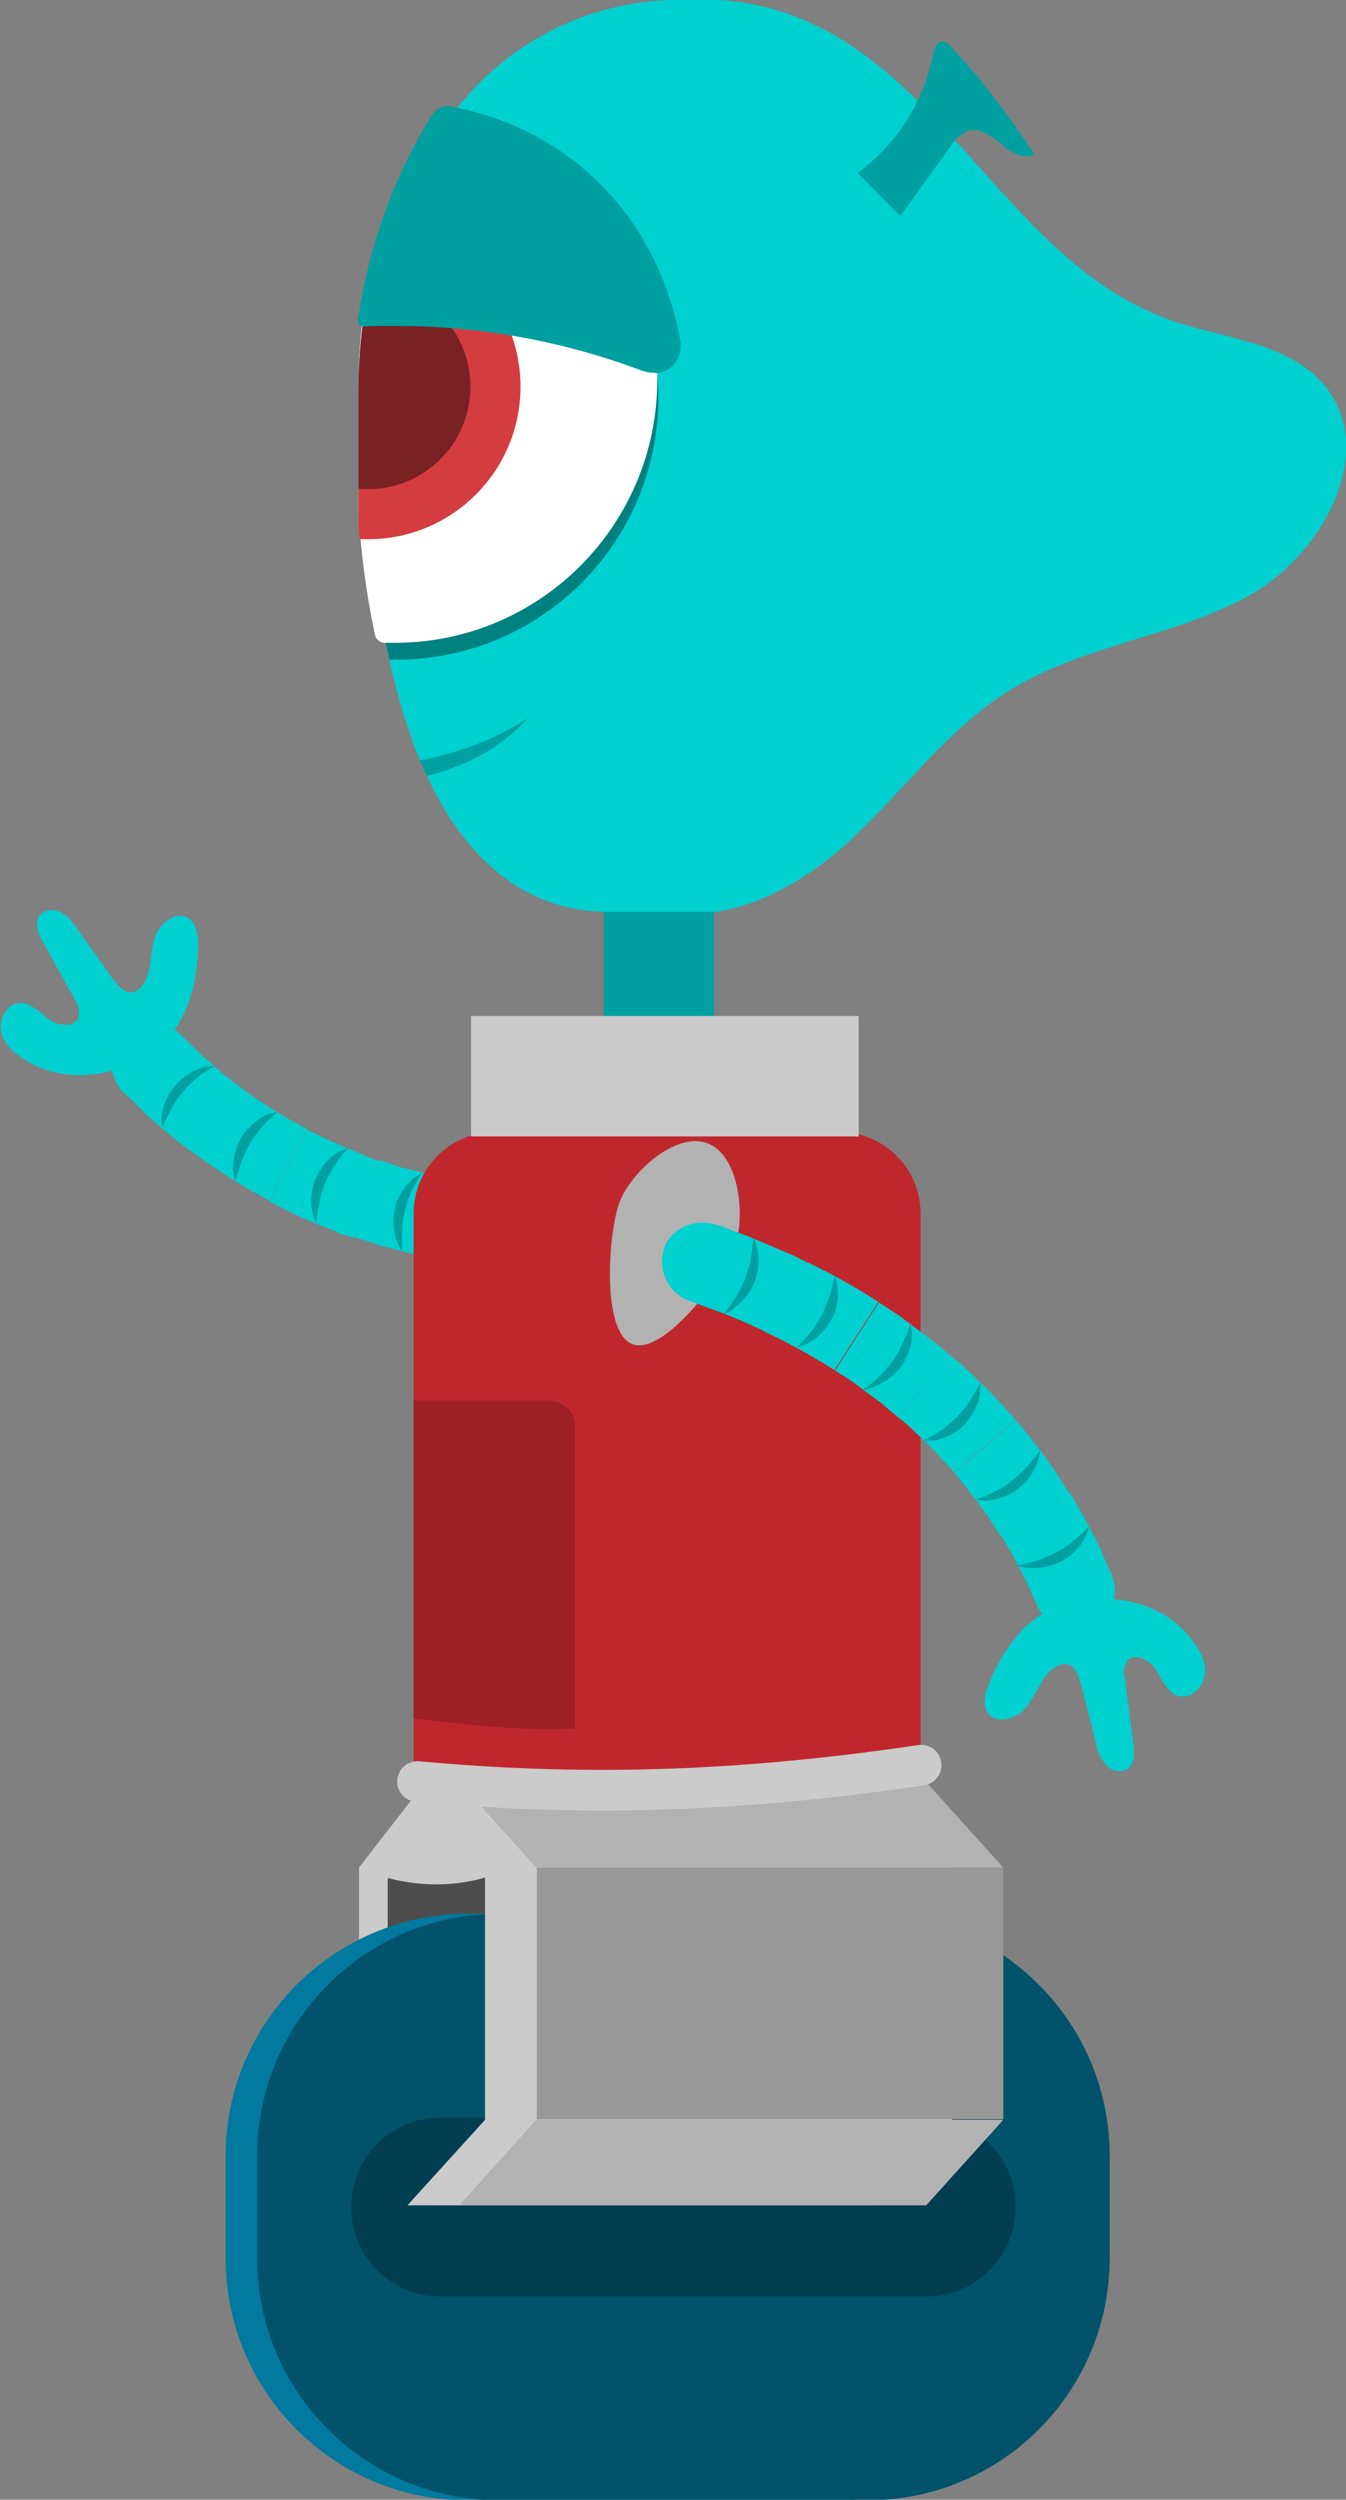 <?xml version="1.0" encoding="utf-8"?>
<!-- Generator: Adobe Illustrator 25.2.0, SVG Export Plug-In . SVG Version: 6.00 Build 0)  -->
<svg version="1.1" id="Layer_1" xmlns="http://www.w3.org/2000/svg" xmlns:xlink="http://www.w3.org/1999/xlink" x="0px" y="0px"
	 viewBox="0 0 239.2 444.1" style="enable-background:new 0 0 239.2 444.1;" xml:space="preserve">
<rect x="0" y="0" width="239.2" height="444.1" fill="#808080" stroke="none"/>
<style type="text/css">
	.st0{fill:#00D0D0;}
	.st1{fill:#00A0A0;}
	.st2{fill:#CBCBCB;}
	.st3{fill:#4D4D4D;}
	.st4{fill:#C0272D;}
	.st5{fill:#B2B2B2;}
	.st6{fill:#02799E;}
	.st7{fill:#02526B;}
	.st8{fill:#023E51;}
	.st9{fill:#9D2025;}
	.st10{fill:#989898;}
	.st11{fill:none;stroke:#CBCBCB;stroke-width:7.22;stroke-linecap:round;stroke-miterlimit:10;}
	.st12{fill:#008181;}
	.st13{fill:#FFFFFF;}
	.st14{clip-path:url(#SVGID_2_);}
	.st15{fill:#D43D40;}
	.st16{fill:#782224;}
	.st17{clip-path:url(#SVGID_4_);}
</style>
<g id="b-arm">
	<path class="st0" d="M109.3,211.7c4-0.2,7.4,2.7,7.9,6.6c0.4,3.9-2.8,7.4-7.2,7.8L109.3,211.7z"/>
	<path class="st0" d="M94.1,226l1-14.4c1.2,0.1,2.4,0.1,3.6,0.2l3.6,0.1c2.4,0,4.8-0.1,7.1-0.1l0.7,14.3c-2.7,0.1-5.3,0.2-7.9,0.2
		l-4-0.1C96.7,226.1,95.4,226.1,94.1,226z"/>
	<path class="st1" d="M103.1,211.9c-0.4,1.2-0.8,2.4-1,3.6c-0.4,2.4-0.4,4.8,0.1,7.1c0.2,1.2,0.6,2.4,0.9,3.7
		c-1-0.9-1.8-2.1-2.3-3.3c-0.5-1.3-0.7-2.6-0.7-3.9c0-1.4,0.3-2.7,0.8-3.9c0.3-0.6,0.6-1.2,1-1.7
		C102.2,212.8,102.6,212.3,103.1,211.9z"/>
	<path class="st0" d="M78.2,223.9l2.8-14.1c4.6,0.9,9.3,1.5,14,1.8L94,226C88.7,225.6,83.4,224.9,78.2,223.9z"/>
	<path class="st1" d="M88.9,211.1c-0.5,1.1-1,2.3-1.4,3.4c-0.4,1.1-0.6,2.3-0.7,3.5c-0.1,1.2-0.1,2.4,0,3.6c0.1,1.2,0.3,2.4,0.4,3.8
		c-0.9-1-1.5-2.3-1.9-3.6c-0.4-1.3-0.5-2.7-0.3-4c0.2-1.3,0.6-2.6,1.3-3.8c0.3-0.6,0.7-1.1,1.2-1.6
		C87.9,211.8,88.4,211.4,88.9,211.1z"/>
	<path class="st0" d="M62.7,219.7l4.7-13.6l3.3,1.1c1.1,0.4,2.3,0.6,3.4,0.9l3.4,0.9l3.5,0.7l-2.8,14.1l-3.9-0.8l-3.9-1
		c-1.3-0.4-2.6-0.6-3.9-1.1L62.7,219.7z"/>
	<path class="st1" d="M75,208.4c-0.7,1-1.3,2.1-1.8,3.2c-0.5,1.1-0.9,2.2-1.2,3.3c-0.3,1.2-0.5,2.3-0.5,3.5c-0.1,1.2,0,2.5-0.1,3.8
		c-0.7-1.1-1.2-2.4-1.4-3.7c-0.2-1.3-0.1-2.7,0.2-4c0.3-1.3,0.9-2.5,1.8-3.6c0.4-0.5,0.9-1,1.4-1.5C73.9,209.1,74.4,208.7,75,208.4z
		"/>
	<path class="st0" d="M47.9,213.4l6.7-12.7c1,0.6,2.1,1,3.1,1.5s2.1,1,3.2,1.5l3.2,1.3l1.6,0.7l1.7,0.6l-4.7,13.6l-1.9-0.6l-1.8-0.8
		l-3.8-1.5c-1.2-0.5-2.4-1.1-3.7-1.7S49.1,214,47.9,213.4z"/>
	<path class="st1" d="M61.8,204c-0.8,0.9-1.6,1.9-2.3,3c-0.7,1-1.2,2-1.7,3.1c-0.4,1.1-0.8,2.3-1,3.4c-0.3,1.2-0.4,2.4-0.6,3.7
		c-0.6-1.2-0.9-2.6-0.9-3.9c0-1.4,0.3-2.7,0.8-3.9c0.8-1.9,2.1-3.5,3.8-4.6C60.5,204.5,61.1,204.2,61.8,204z"/>
	<path class="st0" d="M34.2,204.7l8.6-11.5c3.7,2.8,7.7,5.3,11.8,7.4l-6.7,12.7C43.1,210.8,38.6,207.9,34.2,204.7z"/>
	<path class="st1" d="M49.3,197.6c-1,0.8-1.9,1.6-2.7,2.6c-0.8,0.9-1.5,1.8-2.1,2.8c-0.6,1-1.1,2.1-1.5,3.2
		c-0.4,1.1-0.8,2.4-1.2,3.6c-0.4-1.3-0.5-2.7-0.2-4.1c0.2-1.3,0.7-2.6,1.4-3.8c0.7-1.1,1.7-2.1,2.8-2.9c0.5-0.4,1.1-0.7,1.7-1
		C48.1,197.8,48.7,197.7,49.3,197.6z"/>
	<path class="st0" d="M22,194.1L32.3,184c1.7,1.6,3.3,3.3,5.1,4.8l2.6,2.3c0.9,0.7,1.9,1.4,2.8,2.1l-8.6,11.5
		c-1.1-0.8-2.2-1.6-3.2-2.4l-3.1-2.6C25.8,197.9,24,195.9,22,194.1z"/>
	<path class="st1" d="M38.1,189.4c-1.1,0.6-2.1,1.3-3.1,2.1c-0.9,0.8-1.8,1.6-2.5,2.5c-0.8,0.9-1.4,1.9-2,2.9
		c-0.6,1.1-1.1,2.2-1.7,3.4c-0.2-1.3-0.1-2.7,0.4-4c0.4-1.3,1.1-2.5,2-3.5c0.9-1,2-1.9,3.2-2.5c0.6-0.3,1.2-0.5,1.9-0.7
		C36.8,189.5,37.5,189.4,38.1,189.4z"/>
	<path class="st0" d="M22,194.1c-0.8-0.7-1.4-1.7-1.7-2.7c-0.4-0.9-0.6-1.9-0.5-2.9c0-1.9,0.9-3.8,2.4-5c1.5-1.2,3.4-1.8,5.3-1.7
		c0.9,0.1,1.8,0.3,2.6,0.6c0.8,0.4,1.6,1,2.3,1.6L22,194.1z"/>
</g>
<path id="b-hand" class="st0" d="M35.2,167.6c0-1.6-0.3-3.5-1.6-4.4c-2.1-1.5-5.1,0.6-6,3.1s-0.6,5.2-1.6,7.6
	c-0.5,1.2-1.5,2.4-2.8,2.4s-2.2-1.2-3-2.2l-6.5-9.1c-0.7-1.2-1.7-2.2-2.9-2.9c-1.3-0.7-2.9-0.5-3.8,0.6c-0.9,1.3-0.2,3.2,0.6,4.6
	l5.7,10.3c0.6,0.9,0.9,1.9,0.7,3c-0.6,2-3.7,1.7-5.3,0.5s-3.3-3.1-5.4-2.9s-3.5,2.8-3.1,5s2.2,3.8,4.1,5c7.1,4.5,15.7,3.2,22.5-1.1
	C33,183,35.2,174.9,35.2,167.6z"/>
<g id="body">
	<polygon class="st2" points="83.5,391.8 155,391.8 143.2,376.6 143.2,331.8 71.7,331.8 71.7,376.6 	"/>
	<polygon class="st2" points="63.8,376.6 135.3,376.6 147.1,391.8 75.6,391.8 	"/>
	<rect x="63.8" y="331.8" class="st2" width="71.5" height="44.7"/>
	<polygon class="st2" points="155,316.6 83.5,316.6 71.7,331.8 143.2,331.8 	"/>
	<polygon class="st2" points="147.1,316.6 75.6,316.6 63.8,331.8 135.3,331.8 	"/>
	<polygon class="st3" points="88.6,391.8 160.2,391.8 148.3,376.6 148.3,331.8 76.8,331.8 76.8,376.6 	"/>
	<polygon class="st3" points="68.9,376.6 140.4,376.6 152.3,391.8 80.7,391.8 	"/>
	<rect x="68.9" y="331.8" class="st3" width="71.5" height="44.7"/>
	<polygon class="st3" points="160.2,316.6 88.6,316.6 76.8,331.8 148.3,331.8 	"/>
	<polygon class="st3" points="152.3,316.6 80.7,316.6 68.9,331.8 140.4,331.8 	"/>
	<path class="st4" d="M163.6,215.6v101H73.5v-101c0-8,6.5-14.5,14.5-14.5h61.1C157.1,201.1,163.6,207.6,163.6,215.6
		C163.6,215.6,163.6,215.6,163.6,215.6z"/>
	<polygon class="st5" points="59.3,376.8 142.3,376.8 156.1,392 73,392 	"/>
	<path class="st6" d="M83.1,340h65.5c23.7,0,43,19.2,43,43v18.2c0,23.7-19.2,43-43,43H83.1c-23.7,0-43-19.2-43-43V383
		C40.1,359.3,59.4,340,83.1,340z"/>
	<path class="st7" d="M88.7,340h65.5c23.7,0,43,19.2,43,43v18.2c0,23.7-19.2,43-43,43H88.7c-23.7,0-43-19.2-43-43V383
		C45.7,359.3,64.9,340,88.7,340z"/>
	<path class="st8" d="M78.3,376.2h86.3c8.8,0,15.9,7.1,15.9,15.9v0c0,8.8-7.1,15.9-15.9,15.9H78.3c-8.8,0-15.9-7.1-15.9-15.9v0
		C62.4,383.3,69.5,376.2,78.3,376.2z"/>
	<path class="st9" d="M102.2,253v54.1c-11.5,0.4-18.5-0.7-28.7-1.8v-56.5H97C99.9,248.8,102.2,250.7,102.2,253z"/>
	<path class="st1" d="M126.9,150.3v37c-3,0.1-6.3,0.2-9.8,0.2s-6.7-0.1-9.8-0.2v-37H126.9z"/>
	<rect x="83.7" y="180.5" class="st2" width="68.9" height="21.4"/>
	<polygon class="st2" points="155.4,316.6 72.4,316.6 86.2,331.8 86.2,376.6 169.2,376.6 169.2,331.8 	"/>
	<polygon class="st5" points="178.3,331.8 95.3,331.8 81.6,316.6 164.6,316.6 	"/>
	<rect x="95.3" y="331.8" class="st10" width="83" height="44.7"/>
	<path class="st11" d="M163.7,313.6c-33.7,5-61.3,5.5-89.5,2.9"/>
	<polygon class="st2" points="72.4,391.8 155.4,391.8 169.2,376.6 86.2,376.6 	"/>
	<polygon class="st5" points="81.6,391.8 164.6,391.8 178.3,376.6 95.3,376.6 	"/>
	<rect x="86.2" y="331.8" class="st2" width="9.2" height="44.7"/>
	<path class="st5" d="M110.1,213.6c1.9-5.2,9.9-12.6,15.6-10.5c5.7,2.1,6.8,13,4.9,18.2s-12.6,19.6-18.2,17.5
		S108.1,218.8,110.1,213.6z"/>
	<path class="st2" d="M63.8,331.8c0,0,13,6.7,27,0l-6.4-12.2l-10.8-0.4L63.8,331.8z"/>
</g>
<g id="head">
	<path class="st0" d="M221.8,105.9c-13.3,7.3-29.4,8.7-42.3,16.7c-11.5,7.1-19.4,18.6-29.4,27.6c-6.4,5.7-14.5,10.5-22.8,11.8h-19.1
		c-18.2,0-30.2-14.2-36.5-35.2c-1-3.2-1.8-6.4-2.5-9.5c-0.2-0.9-0.4-1.8-0.6-2.7c-1.5-7.1-2.4-14.3-2.9-21.5V69.5
		c0-15.8,4.2-31.2,12-44.9c0,0,0,0,0-0.1c0.2-0.3,0.3-0.6,0.5-0.9c0.4-0.7,0.8-1.3,1.2-1.9C88.8,8.1,104.3-0.1,120.8,0h6.5
		c0.6,0,1.2,0.1,1.8,0.1c19.9,1.9,32.1,15.2,44.2,28.8c2.3,2.5,4.5,5.1,6.8,7.5c7.8,8.4,16.1,16,26.9,20.1c9.8,3.7,21.7,4,28.4,12
		C245,80.2,235.1,98.6,221.8,105.9z"/>
	<path class="st1" d="M152.4,30.7c6.9-5,11.7-12.5,13.4-20.9c0.2-1.1,0.6-2.4,1.7-2.4c0.7,0.1,1.3,0.4,1.6,1
		c5.5,5.9,10.4,12.3,14.7,19.1c-2,0.9-4.3-0.5-6-2s-3.9-2.9-5.9-2.2c-1.2,0.6-2.2,1.5-2.9,2.6l-9,12.5L152.4,30.7z"/>
	<path class="st12" d="M117,70.6c0,25.7-20.8,46.6-46.6,46.6c0,0,0,0,0,0c-0.4,0-0.8,0-1.2,0c-0.2-0.9-0.4-1.8-0.6-2.7
		c-1.5-7.1-2.5-14.3-3-21.5V69.5c0-15.8,4.2-31.2,12-44.9C92.6,27,105.5,36.5,112.2,50c0,0,0,0,0,0c2,4.1,3.4,8.5,4.2,13.1
		c0,0.1,0,0.3,0.1,0.4C116.8,65.9,117,68.2,117,70.6z"/>
	<path class="st13" d="M70.2,114.2c-0.6,0-1.2,0-1.8,0l0,0c-0.9,0-1.7-0.7-1.8-1.6l0,0c-1.5-7-2.4-14.1-2.9-21.3v-23
		c0-4.9,0.4-9.8,1.2-14.6c1.7-10.6,5.4-20.9,10.7-30.2l0.1-0.2l0,0l0.1-0.1c0.1-0.2,0.3-0.5,0.4-0.7l0,0c0.4-0.7,1.2-1,2-0.9l0,0
		c15.3,2.6,28.2,12.7,34.5,26.9l0.2,0.4l0,0c1.6,3.7,2.8,7.6,3.4,11.6c0.1,0.5,0.1,0.9,0.2,1.4c0.2,1.9,0.4,3.8,0.3,5.6
		C116.8,93.3,95.9,114.2,70.2,114.2z"/>
	<g>
		<defs>
			<path id="SVGID_1_" d="M70.4,116.5c-0.6,0-1.2,0-1.8,0H67l-0.3-1.6c-1.5-7.2-2.5-14.5-3-21.8V69.5c0-16.1,4.2-31.9,12.2-45.9
				l0.1-0.2l0,0l0.1-0.1c0.1-0.2,0.3-0.5,0.4-0.7l0.7-1.1l1.3,0.2c15.6,2.7,28.9,13,35.4,27.5l0.2,0.4l0,0c1.7,3.8,2.8,7.8,3.4,11.9
				c0.1,0.5,0.1,1,0.2,1.4c3.2,26.2-15.5,50-41.7,53.2C74.2,116.4,72.3,116.5,70.4,116.5L70.4,116.5z"/>
		</defs>
		<clipPath id="SVGID_2_">
			<use xlink:href="#SVGID_1_"  style="overflow:visible;"/>
		</clipPath>
		<g class="st14">
			<circle class="st15" cx="65.4" cy="68.7" r="27.1"/>
			<circle class="st16" cx="65.4" cy="68.7" r="18.2"/>
		</g>
	</g>
	<path class="st1" d="M116.1,66.2c-0.2,0-0.4,0-0.7,0c-0.4-0.1-0.8-0.2-1.2-0.3c-14-5.3-28.9-8-43.9-8c-1.1,0-2.3,0-3.4,0L64.7,58
		c-0.6,0-1.1-0.4-1.1-1c0-0.1,0-0.1,0-0.2l0.4-2.3c1.8-11,5.6-21.6,11.1-31.3l0.2-0.3l0,0l0,0c0.1-0.2,0.3-0.5,0.4-0.7
		c0.4-0.7,0.8-1.4,1.3-2l0,0c0.7-1,1.8-1.5,3-1.3l0,0c21.3,3.9,37,19.8,40.9,41.7c0.3,1.9-0.4,3.8-2,4.9c-0.7,0.5-1.5,0.8-2.3,0.8
		C116.4,66.2,116.2,66.2,116.1,66.2z"/>
	<g>
		<defs>
			<path id="SVGID_3_" d="M221.8,105.9c-13.3,7.3-29.4,8.7-42.3,16.7c-11.5,7.1-19.4,18.6-29.4,27.6c-6.4,5.7-14.5,10.5-22.8,11.8
				h-19.1c-18.2,0-30.2-14.2-36.5-35.2c-1-3.2-1.8-6.4-2.5-9.5c-0.2-0.9-0.4-1.8-0.6-2.7c-1.5-7.1-2.4-14.3-2.9-21.5V69.5
				c0-15.8,4.2-31.2,12-44.9c0,0,0,0,0-0.1c0.2-0.3,0.3-0.6,0.5-0.9c0.4-0.7,0.8-1.3,1.2-1.9C88.8,8.1,104.3-0.1,120.8,0h6.5
				c0.6,0,1.2,0.1,1.8,0.1c19.9,1.9,32.1,15.2,44.2,28.8c2.3,2.5,4.5,5.1,6.8,7.5c7.8,8.4,16.1,16,26.9,20.1c9.8,3.7,21.7,4,28.4,12
				C245,80.2,235.1,98.6,221.8,105.9z"/>
		</defs>
		<clipPath id="SVGID_4_">
			<use xlink:href="#SVGID_3_"  style="overflow:visible;"/>
		</clipPath>
		<g class="st17">
			<path class="st1" d="M93.8,127.6c-3.5,3.8-7.9,6.8-12.8,8.6c-4.9,2-10.1,2.9-15.4,2.8c-5.3,0.1-10.5-0.8-15.4-2.8
				c-4.9-1.9-9.2-4.8-12.8-8.6c4.2,2.7,8.8,4.7,13.6,6.2c4.7,1.4,9.6,2,14.5,1.9c4.9,0.1,9.8-0.5,14.5-1.9
				C85,132.4,89.6,130.3,93.8,127.6z"/>
		</g>
	</g>
</g>
<g id="f-arm">
	<path class="st0" d="M122.8,231.2c-3.8-1.2-5.9-5.2-4.9-9c1-3.8,5.3-5.9,9.5-4.6L122.8,231.2z"/>
	<path class="st0" d="M142.1,223.6l-6.1,13c-1.1-0.6-2.2-1-3.2-1.5l-3.3-1.4c-2.2-0.9-4.5-1.6-6.7-2.5l4.6-13.6
		c2.5,0.9,5,1.8,7.4,2.8l3.7,1.6C139.7,222.5,141,223,142.1,223.6z"/>
	<path class="st1" d="M128.6,233.4c0.8-0.9,1.5-1.9,2.2-3c0.6-1,1.2-2.1,1.6-3.2c0.4-1.1,0.8-2.3,1-3.5c0.2-1.2,0.4-2.5,0.5-3.8
		c0.6,1.2,0.9,2.6,0.9,3.9c0,1.4-0.2,2.7-0.7,3.9c-0.5,1.3-1.2,2.4-2.2,3.4c-0.5,0.5-1,0.9-1.5,1.3
		C129.9,232.9,129.3,233.2,128.6,233.4z"/>
	<path class="st0" d="M156.1,231.3l-7.8,12.1c-4-2.5-8.1-4.8-12.4-6.8l6.1-13C147,225.8,151.6,228.4,156.1,231.3z"/>
	<path class="st1" d="M141.5,239.4c0.9-0.8,1.8-1.7,2.5-2.7c0.8-0.9,1.4-1.9,2-3c0.6-1.1,1-2.2,1.4-3.3c0.4-1.2,0.6-2.4,1-3.7
		c0.4,1.3,0.6,2.6,0.5,4c-0.1,1.3-0.5,2.6-1.2,3.8c-0.7,1.2-1.5,2.2-2.6,3.1c-0.5,0.4-1.1,0.8-1.7,1.1
		C142.8,239,142.2,239.2,141.5,239.4z"/>
	<path class="st0" d="M169,240.9l-9.4,10.9l-2.6-2.2c-0.9-0.8-1.9-1.4-2.8-2.1l-2.8-2.1l-3-1.9l7.8-12.1l3.4,2.2l3.2,2.4
		c1.1,0.8,2.2,1.6,3.2,2.4L169,240.9z"/>
	<path class="st1" d="M153.4,246.9c1-0.7,2-1.5,2.9-2.4c0.9-0.8,1.6-1.7,2.3-2.7c0.7-1,1.3-2,1.8-3.1c0.5-1.1,1-2.3,1.4-3.5
		c0.3,1.3,0.3,2.7,0,4c-0.3,1.3-0.9,2.5-1.7,3.6c-0.8,1.1-1.8,2-3,2.7c-0.6,0.3-1.2,0.6-1.8,0.9
		C154.8,246.7,154.1,246.8,153.4,246.9z"/>
	<path class="st0" d="M180.5,252.2l-10.9,9.4c-0.8-0.9-1.6-1.7-2.4-2.6s-1.6-1.7-2.4-2.5l-2.5-2.4l-1.3-1.2l-1.4-1.1l9.4-10.9
		l1.6,1.3l1.5,1.4l2.9,2.8c1,0.9,1.9,1.9,2.8,2.9S179.6,251.2,180.5,252.2z"/>
	<path class="st1" d="M164.2,255.9c1.1-0.6,2.2-1.2,3.2-1.9c1-0.7,1.9-1.5,2.7-2.3c0.8-0.9,1.6-1.8,2.2-2.8c0.7-1,1.3-2.1,1.9-3.2
		c0.1,1.4-0.1,2.7-0.6,4c-0.5,1.3-1.3,2.4-2.2,3.4c-1,1-2.1,1.7-3.3,2.2c-0.6,0.3-1.3,0.4-1.9,0.6
		C165.5,255.9,164.8,255.9,164.2,255.9z"/>
	<path class="st0" d="M190,265.3l-12.2,7.6c-2.4-4-5.2-7.7-8.2-11.2l10.9-9.4C184,256.3,187.2,260.7,190,265.3z"/>
	<path class="st1" d="M173.4,266.4c1.2-0.4,2.3-0.8,3.4-1.4c1.1-0.5,2.1-1.2,3-1.9c0.9-0.7,1.8-1.6,2.6-2.4c0.8-0.9,1.6-1.9,2.4-3
		c-0.1,1.4-0.6,2.7-1.3,3.9c-0.7,1.2-1.6,2.2-2.7,3c-1.1,0.8-2.3,1.4-3.6,1.7c-0.7,0.2-1.3,0.3-2,0.3
		C174.7,266.6,174,266.5,173.4,266.4z"/>
	<path class="st0" d="M197.5,279.6l-13.2,5.6c-1-2.1-1.8-4.3-3-6.3l-1.6-3.1c-0.6-1-1.2-2-1.8-3l12.2-7.6c0.7,1.2,1.4,2.3,2.1,3.5
		l1.9,3.6C195.4,274.7,196.4,277.2,197.5,279.6z"/>
	<path class="st1" d="M180.8,278.1c1.2-0.2,2.5-0.5,3.6-0.9c1.1-0.4,2.2-0.8,3.3-1.4c1.1-0.6,2.1-1.2,3-2c1-0.8,1.9-1.6,2.8-2.5
		c-0.3,1.3-0.9,2.5-1.8,3.6c-0.9,1-1.9,1.9-3.1,2.5c-1.8,0.9-3.9,1.3-5.9,1.1C182.1,278.5,181.5,278.4,180.8,278.1z"/>
	<path class="st0" d="M197.5,279.6c0.4,1,0.7,2.1,0.6,3.1c0,1-0.2,2-0.6,2.9c-0.7,1.8-2.2,3.2-4,3.8c-1.8,0.6-3.8,0.5-5.6-0.4
		c-0.8-0.4-1.6-0.9-2.2-1.6c-0.6-0.7-1.1-1.5-1.5-2.3L197.5,279.6z"/>
</g>
<path id="f-hand" class="st0" d="M175.6,299.5c-0.6,1.5-1,3.3-0.1,4.7c1.4,2.2,5,1.3,6.7-0.7s2.5-4.6,4.3-6.5
	c0.9-0.9,2.3-1.7,3.5-1.2s1.6,1.9,2,3.1l2.8,10.8c0.2,1.4,0.8,2.7,1.7,3.8c0.9,1.1,2.5,1.5,3.8,0.8c1.4-0.9,1.3-2.9,1.1-4.5
	l-1.5-11.7c-0.3-1-0.1-2.1,0.4-3c1.3-1.6,4-0.2,5.1,1.5s2,4.1,4,4.7s4.3-1.3,4.7-3.5s-0.7-4.4-2-6.1c-4.9-6.8-13.5-8.7-21.3-7.2
	C183.2,285.9,178.2,292.7,175.6,299.5z"/>
</svg>
